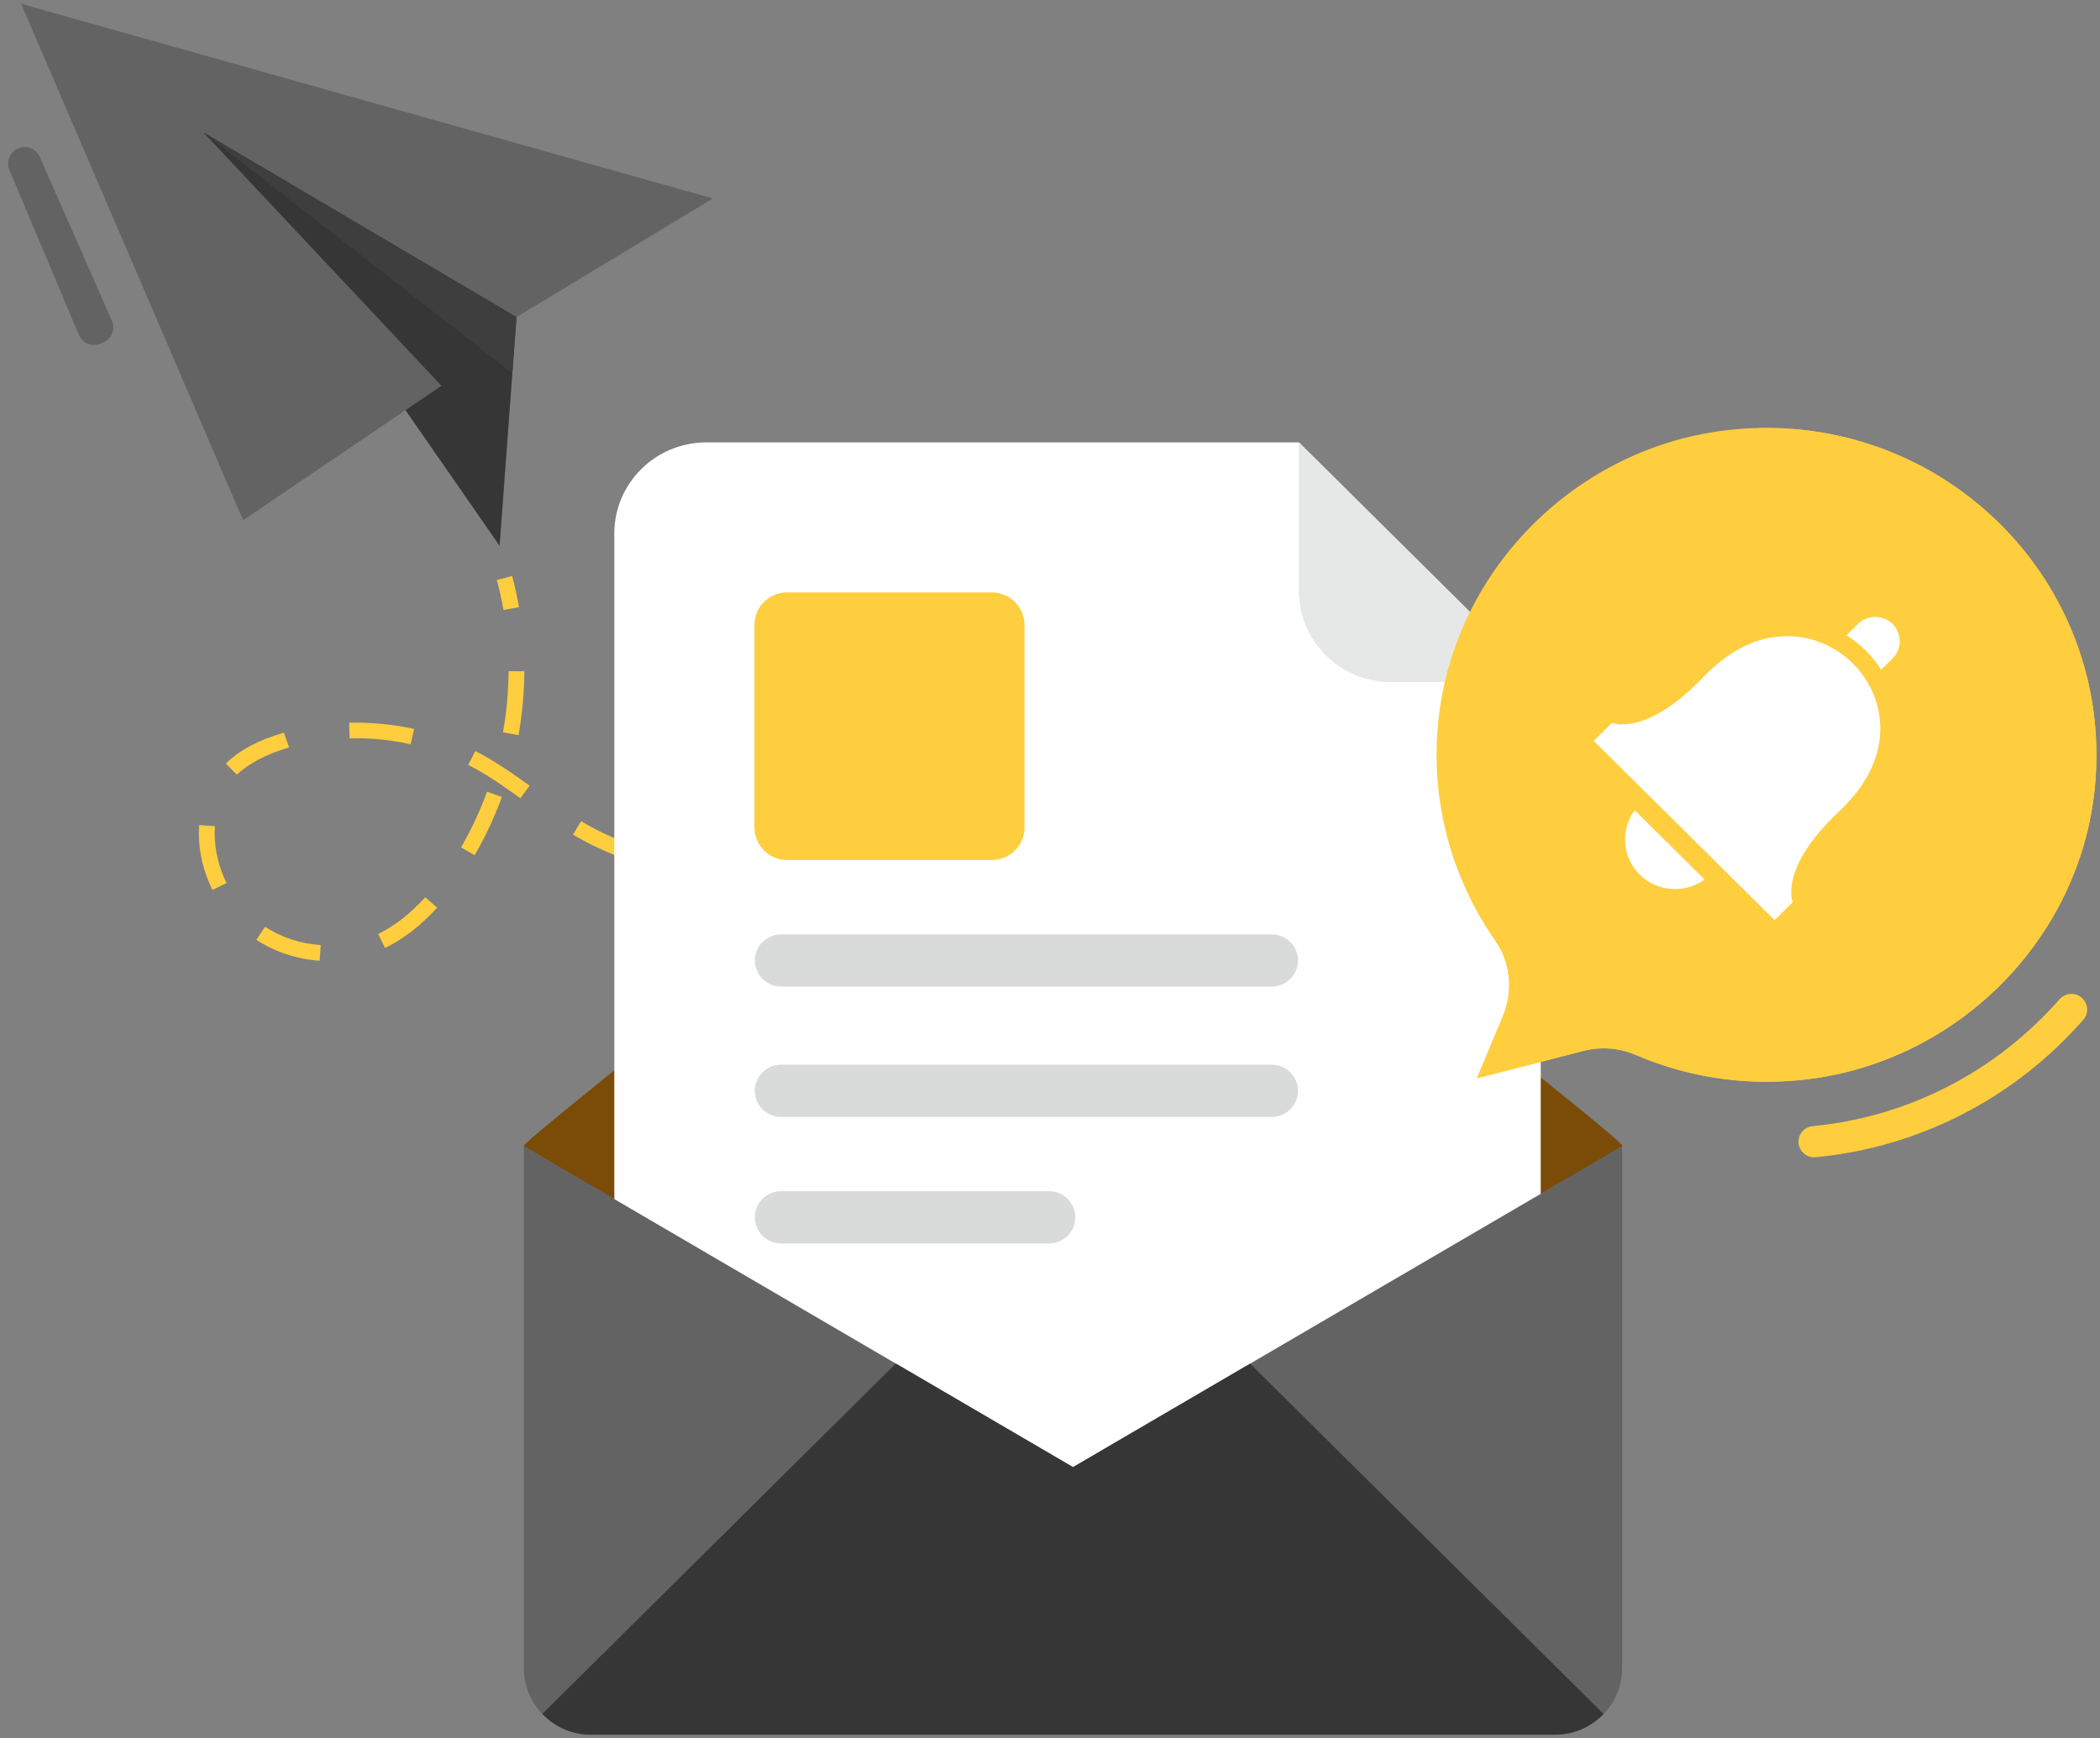 <svg width="180" height="149" viewBox="0 0 180 149" fill="none" xmlns="http://www.w3.org/2000/svg">
<rect x="0" y="0" width="180" height="149" fill="#808080" stroke="none"/>
<path d="M1.813 0.326L20.837 44.589L34.756 35.152L42.82 46.767L44.268 27.181L61.104 17.011L1.813 0.326Z" fill="#636363"/>
<path d="M37.84 33.066L20.837 44.589L34.756 35.152L42.82 46.767L44.268 27.181L17.441 11.353L37.84 33.066Z" fill="#363636"/>
<path d="M43.914 31.982L17.441 11.353L44.268 27.181L43.914 31.982Z" fill="#3E3E3E"/>
<path d="M43.153 52.281C43.007 51.413 42.809 50.556 42.59 49.72L43.893 49.369C44.132 50.247 44.33 51.145 44.487 52.043L43.153 52.281Z" fill="#FECE3E"/>
<path d="M27.4 82.347C25.442 82.213 23.567 81.593 21.973 80.55L22.723 79.435C24.119 80.354 25.765 80.891 27.494 81.005L27.4 82.347ZM33.005 81.252L32.412 80.055C33.818 79.373 35.172 78.31 36.454 76.906L37.465 77.804C36.069 79.332 34.568 80.499 33.005 81.252ZM18.211 76.276C17.451 74.748 17.045 73.065 17.045 71.413C17.045 71.279 17.045 71.144 17.055 71.01L17.076 70.721L18.42 70.814L18.409 71.062C18.409 71.186 18.399 71.299 18.399 71.413C18.399 72.858 18.753 74.335 19.42 75.687L18.211 76.276ZM70.48 75.976L70.47 74.634C72.231 74.624 74.043 74.552 75.856 74.417L75.96 75.749C74.116 75.894 72.272 75.966 70.48 75.976ZM65 75.801L64.136 75.739C62.479 75.605 60.968 75.419 59.531 75.171L59.76 73.85C61.156 74.087 62.625 74.273 64.24 74.407L65.084 74.469L65 75.801ZM81.399 75.192L81.222 73.86C82.962 73.622 84.754 73.333 86.546 72.993L86.806 74.304C84.983 74.655 83.159 74.954 81.399 75.192ZM54.176 73.839C52.592 73.302 51.102 72.652 49.748 71.898C49.539 71.784 49.321 71.661 49.112 71.537L49.81 70.391C50.008 70.504 50.206 70.628 50.404 70.731C51.686 71.444 53.092 72.063 54.603 72.579L54.176 73.839ZM40.684 73.302L39.517 72.631C40.392 71.124 41.142 69.513 41.746 67.861L43.018 68.315C42.382 70.05 41.601 71.723 40.684 73.302ZM92.14 73.147L91.817 71.847C93.505 71.444 95.266 70.979 97.047 70.473L97.422 71.764C95.62 72.28 93.849 72.745 92.14 73.147ZM102.642 70.184L102.225 68.914C103.944 68.367 105.653 67.789 107.351 67.19L107.799 68.45C106.09 69.048 104.371 69.637 102.642 70.184ZM44.601 68.419C43.361 67.52 42.028 66.581 40.58 65.796L40.132 65.559L40.746 64.371C40.903 64.454 41.069 64.537 41.226 64.629C42.747 65.455 44.174 66.457 45.393 67.345L44.601 68.419ZM20.305 66.405L19.358 65.445C20.545 64.289 22.17 63.421 24.327 62.802L24.785 64.061C22.806 64.65 21.326 65.424 20.305 66.405ZM35.193 63.793C33.662 63.452 32.078 63.277 30.515 63.277L29.963 63.287L29.932 61.945C31.797 61.904 33.672 62.079 35.495 62.482L35.193 63.793ZM44.445 63.008L43.111 62.771C43.424 61.036 43.58 59.281 43.591 57.526L44.945 57.536C44.934 59.364 44.768 61.202 44.445 63.008Z" fill="#FECE3E"/>
<path d="M112.966 66.56L112.487 65.311C113.331 64.991 114.165 64.671 115.008 64.351L115.498 65.6C114.665 65.92 113.821 66.24 112.966 66.56Z" fill="#FECE3E"/>
<path d="M155.505 99.197C154.817 99.197 154.234 98.681 154.161 97.989C154.088 97.256 154.63 96.595 155.38 96.523C163.548 95.738 171.059 91.877 176.529 85.651C177.019 85.093 177.873 85.031 178.435 85.517C178.998 86.002 179.061 86.849 178.571 87.406C172.643 94.159 164.496 98.34 155.64 99.187C155.588 99.187 155.546 99.197 155.505 99.197Z" fill="#FECE3E"/>
<path d="M139.044 98.257L91.974 125.763L44.903 98.257C44.903 98.237 44.903 98.206 44.914 98.185C44.955 98.01 47.55 95.862 51.509 92.672C51.55 92.641 51.581 92.61 51.613 92.579C64.615 82.109 91.974 60.696 91.974 60.696C91.974 60.696 119.332 82.109 132.334 92.568C136.356 95.8 139.002 97.989 139.044 98.175C139.044 98.195 139.044 98.226 139.044 98.257Z" fill="#7A4C08"/>
<path d="M111.331 37.919H60.541C56.186 37.919 52.655 41.419 52.655 45.735V121.829C52.655 126.145 56.186 129.645 60.541 129.645H124.177C128.532 129.645 132.063 126.145 132.063 121.829V58.465L111.331 37.919Z" fill="white"/>
<path d="M111.331 50.65C111.331 54.965 114.863 58.465 119.218 58.465H132.063L111.331 37.909V50.65Z" fill="#E6E8E8"/>
<path d="M84.993 50.773H67.48C65.928 50.773 64.667 52.023 64.667 53.561V70.928C64.667 72.466 65.928 73.715 67.48 73.715H85.004C86.556 73.715 87.817 72.466 87.817 70.928V53.561C87.806 52.023 86.546 50.773 84.993 50.773Z" fill="#FECE3E"/>
<path d="M108.997 80.086H66.959C65.709 80.086 64.698 81.087 64.698 82.326C64.698 83.565 65.709 84.567 66.959 84.567H108.997C110.247 84.567 111.258 83.565 111.258 82.326C111.258 81.087 110.247 80.086 108.997 80.086Z" fill="#D9DBDB"/>
<path d="M108.997 91.257H66.959C65.709 91.257 64.698 92.259 64.698 93.498C64.698 94.737 65.709 95.738 66.959 95.738H108.997C110.247 95.738 111.258 94.737 111.258 93.498C111.258 92.259 110.247 91.257 108.997 91.257Z" fill="#D9DBDB"/>
<path d="M89.911 102.098H66.959C65.709 102.098 64.698 103.1 64.698 104.339C64.698 105.578 65.709 106.579 66.959 106.579H89.911C91.161 106.579 92.171 105.578 92.171 104.339C92.171 103.11 91.161 102.098 89.911 102.098Z" fill="#D9DBDB"/>
<path d="M139.044 98.247V142.995C139.044 146.123 136.46 148.684 133.303 148.684H50.623C47.466 148.684 44.903 146.123 44.903 142.995V98.247L91.974 125.752L139.044 98.247Z" fill="#636363"/>
<path d="M137.45 146.908L107.153 116.883L91.974 125.752L76.784 116.873L46.487 146.898C47.529 147.992 48.998 148.684 50.623 148.684H133.303C134.939 148.684 136.408 147.992 137.45 146.908Z" fill="#363636"/>
<path d="M148.556 36.814C135.001 38.136 124.177 49.204 123.208 62.657C122.728 69.358 124.645 75.574 128.167 80.612C129.5 82.512 129.709 84.959 128.823 87.086L126.594 92.413L135.731 90.07C137.22 89.688 138.794 89.812 140.2 90.41C144.43 92.228 149.202 93.064 154.213 92.579C167.517 91.299 178.269 80.653 179.561 67.479C181.269 49.803 166.402 35.08 148.556 36.814Z" fill="#FECE3E"/>
<path d="M152.108 78.867L153.661 77.329C153.661 77.329 152.431 74.448 157.599 69.585C160.683 66.694 161.37 63.886 161.12 61.594C160.724 57.949 157.713 54.965 154.036 54.573C151.723 54.325 148.899 55.007 145.972 58.063C141.065 63.194 138.158 61.965 138.158 61.965L136.606 63.504L152.108 78.867Z" fill="white"/>
<path d="M140.117 69.451C138.887 71.114 139.023 73.457 140.544 74.965C142.065 76.472 144.43 76.606 146.107 75.388L140.117 69.451Z" fill="white"/>
<path d="M162.214 56.442L161.245 57.402C160.495 56.215 159.464 55.203 158.265 54.459L159.245 53.489C160.068 52.673 161.401 52.673 162.224 53.489C163.037 54.305 163.037 55.626 162.214 56.442Z" fill="white"/>
<path d="M150.65 36.7C160.724 39.684 168.069 48.935 168.069 59.89C168.069 73.261 157.13 84.102 143.638 84.102C136.533 84.102 130.146 81.077 125.687 76.276C126.396 77.804 127.219 79.26 128.167 80.623C129.5 82.522 129.709 84.969 128.823 87.096L126.594 92.424L135.731 90.08C137.22 89.698 138.794 89.822 140.2 90.421C144.43 92.238 149.202 93.074 154.213 92.589C167.517 91.309 178.269 80.674 179.561 67.489C181.207 50.505 167.548 36.257 150.65 36.7Z" fill="#FECE3E"/>
<path d="M3.417 13.459L9.595 27.501C9.908 28.214 9.575 29.05 8.856 29.36L8.637 29.453C7.908 29.762 7.064 29.432 6.762 28.709L0.802 14.564C0.49 13.821 0.865 12.974 1.625 12.695C2.334 12.437 3.126 12.768 3.417 13.459Z" fill="#636363"/>
</svg>
